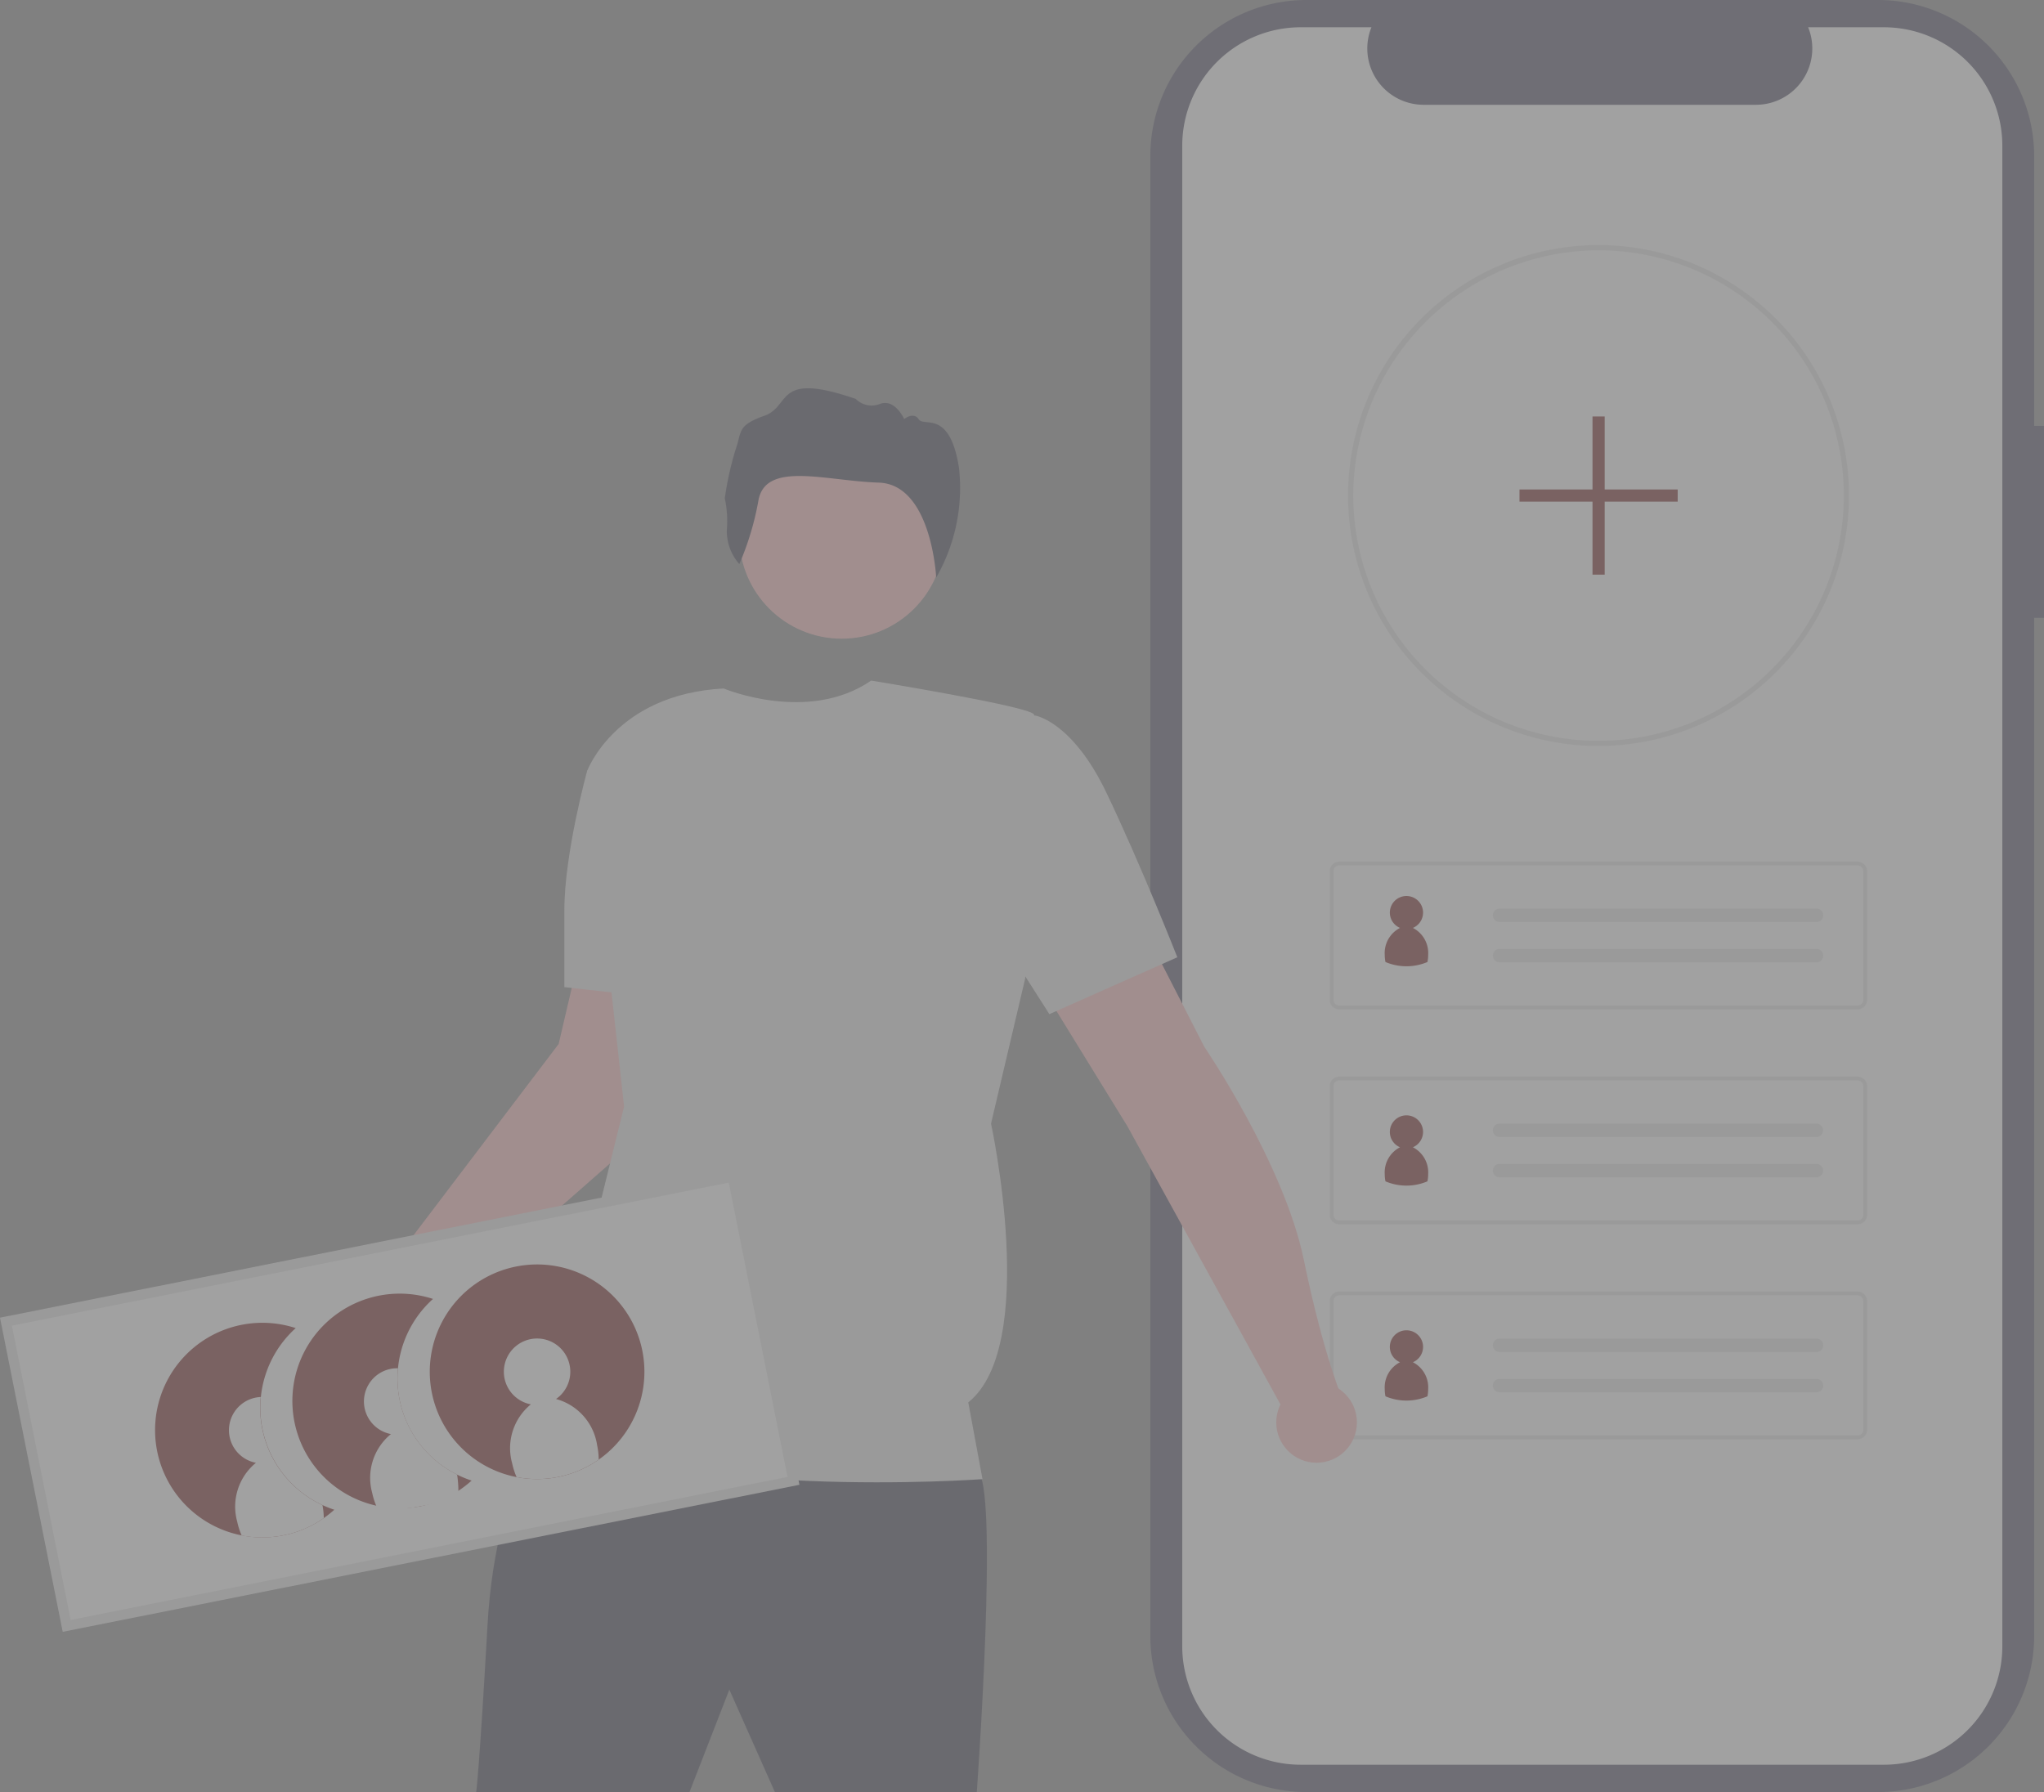 <svg height="171.822" viewBox="0 0 195.964 171.822" width="195.964" xmlns="http://www.w3.org/2000/svg"><rect x="0" y="0" width="195.964" height="171.822" fill="#808080" stroke="none"/><g opacity=".262"><path d="m736.58 135.475h-.943v-25.863a14.969 14.969 0 0 0 -14.969-14.969h-54.8a14.969 14.969 0 0 0 -14.968 14.969v141.888a14.969 14.969 0 0 0 14.969 14.969h54.795a14.969 14.969 0 0 0 14.973-14.969v-97.616h.943z" fill="#3f3d56" transform="translate(-540.616 -94.643)"/><path d="m742.168 116.811v143.889a11.352 11.352 0 0 1 -11.347 11.351h-55.921a11.355 11.355 0 0 1 -11.356-11.351v-143.889a11.354 11.354 0 0 1 11.356-11.351h6.783a5.4 5.4 0 0 0 4.994 7.432h31.88a5.4 5.4 0 0 0 4.994-7.432h7.266a11.352 11.352 0 0 1 11.351 11.347z" fill="#fff" transform="translate(-550.199 -102.845)"/><g fill="#e6e6e6"><path d="m753.311 239.874a24.007 24.007 0 0 1 -24.016-24v-.021c0-.05 0-.1 0-.154a24.015 24.015 0 1 1 24.014 24.17zm0-47.527a23.56 23.56 0 0 0 -23.511 23.372v.138a23.513 23.513 0 1 0 23.513-23.51z" transform="translate(-600.055 -168.343)"/><path d="m772.621 450.53h-49.691a.921.921 0 0 1 -.92-.92v-12.326a.921.921 0 0 1 .92-.92h49.691a.921.921 0 0 1 .92.92v12.326a.921.921 0 0 1 -.92.92zm-49.691-13.8a.553.553 0 0 0 -.552.552v12.328a.553.553 0 0 0 .552.552h49.691a.553.553 0 0 0 .552-.552v-12.326a.553.553 0 0 0 -.552-.552z" transform="translate(-594.531 -353.749)"/><path d="m787.36 455a.644.644 0 1 0 0 1.288h30.366a.644.644 0 1 0 .049-1.288z" transform="translate(-643.593 -367.883)"/><path d="m787.36 470.99a.644.644 0 0 0 0 1.288h30.366a.644.644 0 1 0 .049-1.288z" transform="translate(-643.593 -380.005)"/><path d="m772.621 535.79h-49.691a.921.921 0 0 1 -.92-.92v-12.326a.921.921 0 0 1 .92-.92h49.691a.921.921 0 0 1 .92.92v12.326a.921.921 0 0 1 -.92.92zm-49.691-13.8a.553.553 0 0 0 -.552.552v12.328a.553.553 0 0 0 .552.552h49.691a.553.553 0 0 0 .552-.552v-12.326a.553.553 0 0 0 -.552-.552z" transform="translate(-594.531 -418.396)"/><path d="m787.36 540.26a.644.644 0 0 0 0 1.288h30.366a.644.644 0 1 0 .021-1.288z" transform="translate(-643.593 -432.528)"/><path d="m787.36 556.251a.644.644 0 1 0 0 1.288h30.366a.644.644 0 0 0 .021-1.288z" transform="translate(-643.593 -444.652)"/><path d="m772.621 621.047h-49.691a.921.921 0 0 1 -.92-.92v-12.327a.921.921 0 0 1 .92-.92h49.691a.921.921 0 0 1 .92.92v12.326a.921.921 0 0 1 -.92.92zm-49.691-13.8a.553.553 0 0 0 -.552.552v12.326a.553.553 0 0 0 .552.552h49.691a.553.553 0 0 0 .552-.552v-12.325a.553.553 0 0 0 -.552-.552z" transform="translate(-594.531 -483.042)"/><path d="m787.36 625.521a.644.644 0 0 0 0 1.288h30.366a.644.644 0 1 0 .049-1.288z" transform="translate(-643.593 -497.176)"/><path d="m787.36 641.508a.644.644 0 1 0 0 1.288h30.366a.644.644 0 1 0 .049-1.288z" transform="translate(-643.593 -509.298)"/></g><path d="m812.427 266.8h-7v-7h-1.167v7h-7v1.167h7v7h1.167v-7h7z" fill="#6b100e" transform="translate(-651.582 -219.868)"/><path d="m391.19 653.078s-5.727 6.272-6.545 20.725-1.091 16.089-1.091 16.089h20.453l3.816-9.816 4.364 9.815h19.362s2.182-30 0-30.815-40.359-5.998-40.359-5.998z" fill="#2f2e41" transform="translate(-337.9 -518.071)"/><circle cx="80.696" cy="51.423" fill="#ffb8b8" r="9.817"/><path d="m629.488 509.666-15-27.271-8.728-14.18 10.364-4.636 5.727 11.181s7.636 11.181 9.544 20.453 3.818 13.635 3.818 13.635z" fill="#ffb8b8" transform="translate(-506.387 -374.385)"/><path d="m346.72 510.307 22.362-19.635-1.09-15.817h-6.272l-1.91 8.181-18 23.725z" fill="#ffb8b8" transform="translate(-306.25 -382.936)"/><path d="m426.949 365.326s8.1 3.4 14.139-.757c0 0 14.767 2.393 15.585 3.211s-.818 25.361-.818 25.361l-3.272 13.909s4.636 21.271-2.182 26.725l1.364 7.363s-30.27 2.182-42.269-5.181l2.181-7.363 5.727-23.18-3.545-32.178s2.726-7.364 13.09-7.91z" fill="#e4e4e4" transform="translate(-357.57 -299.312)"/><path d="m570.743 379.507 7.09-1.09s3.545.545 6.818 7.363 6.818 15.817 6.818 15.817l-12.269 5.454-10.09-15.817z" fill="#e4e4e4" transform="translate(-478.594 -309.812)"/><path d="m422.338 394.771-1.636 1.363s-2.182 7.909-2.182 13.362v7.363l9.817 1.091z" fill="#e4e4e4" transform="translate(-364.413 -322.212)"/><path d="m483.53 265.495a4.81 4.81 0 0 1 -1.2-3.245 10.287 10.287 0 0 0 -.195-3.067 30.283 30.283 0 0 1 1.034-4.664c.617-1.712.1-2.307 2.748-3.242s.963-4.313 8.779-1.62a2.138 2.138 0 0 0 2.325.476c1.443-.528 2.313 1.454 2.313 1.454s.9-.739 1.405.029 2.948-.982 3.844 4.6a17.218 17.218 0 0 1 -2.179 10.566s-.432-8.938-5.508-9.1-10.816-2.085-11.528 1.679a27.44 27.44 0 0 1 -1.838 6.134z" fill="#2f2e41" transform="translate(-412.649 -211.407)"/><circle cx="36.894" cy="127.318" fill="#ffb8b8" r="4.231"/><path d="m202.9 604.355 69.679-13.909-5.823-29.171-69.679 13.908z" fill="#fff" transform="translate(-196.503 -448.462)"/><path d="m271.357 589.037-70.63 14.1-6.013-30.123 70.63-14.1zm-69.869 12.963 68.729-13.719-5.634-28.221-68.728 13.72z" fill="#e4e4e4" transform="translate(-194.714 -446.672)"/><path d="m270.456 639.067-.029.012c-.227.094-.458.182-.694.259-.08.027-.162.052-.242.076s-.162.05-.245.072c-.135.039-.272.073-.411.1-.059.015-.122.028-.182.041l-.036.008c-.074.016-.148.032-.223.045l-.193.034c-.036.008-.071.013-.106.018a10.289 10.289 0 1 1 1.6-19.945 10.288 10.288 0 0 0 3.7 17.415 10.241 10.241 0 0 1 -2.941 1.861z" fill="#6b100e" transform="translate(-241.344 -492.446)"/><path d="m326.444 625.053a10.052 10.052 0 0 0 1.394.572 10.235 10.235 0 0 1 -4.743 2.426l-.129.027a10.289 10.289 0 1 1 1.169-19.869 10.269 10.269 0 0 0 2.31 16.842z" fill="#6b100e" transform="translate(-282.622 -483.664)"/><path d="m385.488 604.261a10.289 10.289 0 1 1 -12.2-7.923 10.289 10.289 0 0 1 12.2 7.923z" fill="#6b100e" transform="translate(-323.932 -474.875)"/><path d="m403.466 635.727a6.9 6.9 0 0 1 .152 1.385 10.308 10.308 0 0 1 -7.874 1.675 6.9 6.9 0 0 1 -.425-1.327 5.419 5.419 0 0 1 1.795-5.646 3.185 3.185 0 1 1 2.415-.514 5.418 5.418 0 0 1 3.937 4.427z" fill="#fff" transform="translate(-346.219 -497.161)"/><path d="m347.958 647.5.007.031a10.514 10.514 0 0 1 .117 1.728 9.593 9.593 0 0 1 -3.6 1.267l-.129.028a10.248 10.248 0 0 1 -4.107.037 1.069 1.069 0 0 1 -.048-.12 6.6 6.6 0 0 1 -.377-1.207 5.419 5.419 0 0 1 1.795-5.646 3.184 3.184 0 0 1 -.066-6.242 3.078 3.078 0 0 1 .742-.068 10.277 10.277 0 0 0 5.669 10.192z" fill="#fff" transform="translate(-304.136 -506.116)"/><path d="m294.469 659.065a6.61 6.61 0 0 1 .127 1.245 10.252 10.252 0 0 1 -2.651 1.335c-.08.027-.162.052-.242.076s-.162.05-.245.072c-.135.039-.272.073-.411.1-.028.008-.059.015-.088.021l-.129.027c-.074.016-.148.032-.223.045l-.193.034c-.036.008-.071.013-.107.018a10.2 10.2 0 0 1 -3.584-.059.042.042 0 0 1 -.006-.016.793.793 0 0 1 -.042-.1 6.593 6.593 0 0 1 -.377-1.207 5.419 5.419 0 0 1 1.795-5.646 3.184 3.184 0 0 1 -.066-6.242 3.121 3.121 0 0 1 .524-.067 10.278 10.278 0 0 0 5.918 10.362z" fill="#fff" transform="translate(-263.555 -514.753)"/><path d="m748.01 455.635a3.446 3.446 0 0 1 -.07.693 5.155 5.155 0 0 1 -4.025 0 3.446 3.446 0 0 1 -.07-.693 2.71 2.71 0 0 1 1.465-2.575 1.592 1.592 0 1 1 1.235 0 2.71 2.71 0 0 1 1.465 2.575z" fill="#6b100e" transform="translate(-611.087 -364.089)"/><path d="m748.01 542.622a3.454 3.454 0 0 1 -.07.693 5.155 5.155 0 0 1 -4.025 0 3.444 3.444 0 0 1 -.07-.693 2.71 2.71 0 0 1 1.465-2.575 1.592 1.592 0 1 1 1.235 0 2.71 2.71 0 0 1 1.465 2.575z" fill="#6b100e" transform="translate(-611.087 -430.045)"/><path d="m748.01 627.879a3.453 3.453 0 0 1 -.07.693 5.154 5.154 0 0 1 -4.025 0 3.444 3.444 0 0 1 -.07-.693 2.71 2.71 0 0 1 1.465-2.575 1.593 1.593 0 1 1 1.235 0 2.71 2.71 0 0 1 1.465 2.575z" fill="#6b100e" transform="translate(-611.087 -494.691)"/><circle cx="126.224" cy="136.384" fill="#ffb8b8" r="3.868"/></g></svg>